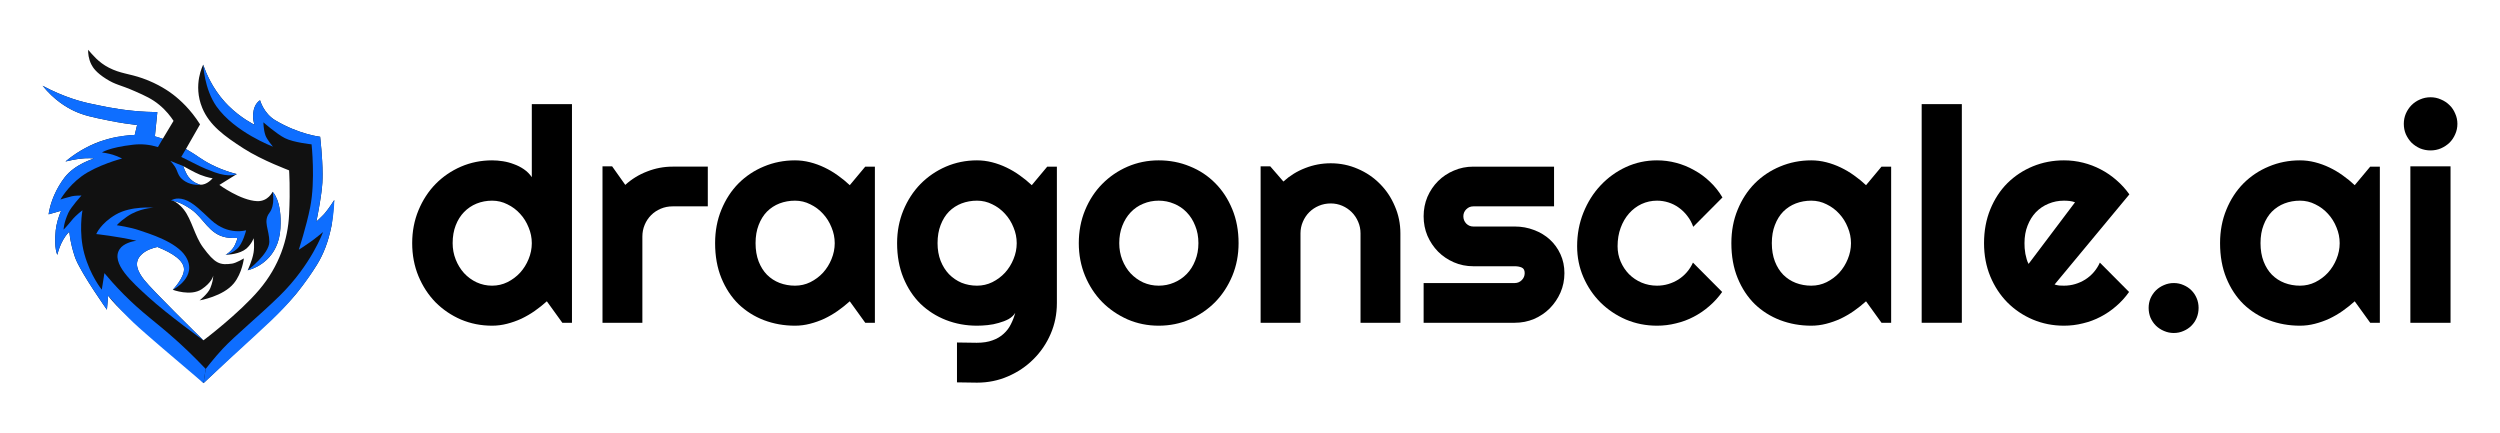 <svg width="1155" height="200" viewBox="0 0 1155 200" fill="none" xmlns="http://www.w3.org/2000/svg">
<path d="M1135.32 57.214C1135.32 58.923 1134.98 60.52 1134.31 62.005C1133.68 63.489 1132.8 64.794 1131.68 65.919C1130.55 66.998 1129.23 67.876 1127.7 68.55C1126.21 69.18 1124.61 69.495 1122.91 69.495C1121.2 69.495 1119.58 69.18 1118.05 68.55C1116.56 67.876 1115.26 66.998 1114.13 65.919C1113.05 64.794 1112.18 63.489 1111.5 62.005C1110.87 60.52 1110.56 58.923 1110.56 57.214C1110.56 55.55 1110.87 53.975 1111.5 52.491C1112.18 50.961 1113.05 49.657 1114.13 48.577C1115.26 47.452 1116.56 46.575 1118.05 45.945C1119.58 45.27 1121.2 44.933 1122.91 44.933C1124.61 44.933 1126.21 45.27 1127.7 45.945C1129.23 46.575 1130.55 47.452 1131.68 48.577C1132.8 49.657 1133.68 50.961 1134.31 52.491C1134.98 53.975 1135.32 55.55 1135.32 57.214ZM1132.15 149.119H1113.59V76.85H1132.15V149.119Z" fill="black"/>
<path d="M1099.49 149.119H1095.04L1087.88 139.2C1086.13 140.775 1084.26 142.259 1082.28 143.654C1080.35 145.003 1078.3 146.195 1076.14 147.23C1073.98 148.22 1071.76 149.007 1069.46 149.592C1067.21 150.177 1064.92 150.469 1062.58 150.469C1057.49 150.469 1052.7 149.614 1048.21 147.905C1043.75 146.195 1039.84 143.721 1036.46 140.482C1033.14 137.198 1030.5 133.195 1028.57 128.471C1026.64 123.748 1025.67 118.372 1025.67 112.344C1025.67 106.721 1026.64 101.57 1028.57 96.892C1030.5 92.168 1033.14 88.12 1036.46 84.746C1039.84 81.372 1043.75 78.763 1048.21 76.918C1052.7 75.029 1057.49 74.084 1062.58 74.084C1064.92 74.084 1067.23 74.377 1069.53 74.961C1071.82 75.546 1074.05 76.356 1076.21 77.391C1078.37 78.425 1080.41 79.64 1082.35 81.034C1084.33 82.429 1086.17 83.936 1087.88 85.555L1095.04 76.986H1099.49V149.119ZM1080.93 112.344C1080.93 109.825 1080.44 107.396 1079.45 105.056C1078.5 102.672 1077.2 100.58 1075.53 98.781C1073.87 96.937 1071.91 95.475 1069.66 94.395C1067.46 93.27 1065.1 92.708 1062.58 92.708C1060.06 92.708 1057.67 93.135 1055.43 93.99C1053.22 94.845 1051.29 96.104 1049.62 97.769C1048 99.433 1046.72 101.503 1045.78 103.977C1044.83 106.406 1044.36 109.195 1044.36 112.344C1044.36 115.493 1044.83 118.305 1045.78 120.779C1046.72 123.208 1048 125.255 1049.62 126.919C1051.29 128.584 1053.22 129.843 1055.43 130.698C1057.67 131.553 1060.06 131.98 1062.58 131.98C1065.1 131.98 1067.46 131.44 1069.66 130.361C1071.91 129.236 1073.87 127.774 1075.53 125.975C1077.2 124.13 1078.5 122.038 1079.45 119.699C1080.44 117.315 1080.93 114.863 1080.93 112.344Z" fill="black"/>
<path d="M1015.75 142.237C1015.75 143.856 1015.46 145.386 1014.87 146.825C1014.29 148.22 1013.48 149.434 1012.44 150.469C1011.41 151.504 1010.19 152.313 1008.8 152.898C1007.4 153.528 1005.9 153.843 1004.28 153.843C1002.7 153.843 1001.2 153.528 999.756 152.898C998.362 152.313 997.124 151.504 996.045 150.469C995.01 149.434 994.178 148.22 993.548 146.825C992.963 145.386 992.671 143.856 992.671 142.237C992.671 140.662 992.963 139.178 993.548 137.783C994.178 136.389 995.01 135.174 996.045 134.139C997.124 133.105 998.362 132.295 999.756 131.71C1001.2 131.08 1002.7 130.765 1004.28 130.765C1005.9 130.765 1007.4 131.08 1008.8 131.71C1010.19 132.295 1011.41 133.105 1012.44 134.139C1013.48 135.174 1014.29 136.389 1014.87 137.783C1015.46 139.178 1015.75 140.662 1015.75 142.237Z" fill="black"/>
<path d="M949.217 131.44C949.937 131.665 950.656 131.823 951.376 131.913C952.096 131.958 952.816 131.98 953.535 131.98C955.335 131.98 957.067 131.733 958.731 131.238C960.396 130.743 961.948 130.046 963.387 129.146C964.872 128.201 966.176 127.077 967.301 125.772C968.47 124.423 969.415 122.938 970.135 121.319L983.63 134.882C981.921 137.311 979.942 139.493 977.692 141.427C975.488 143.361 973.081 145.003 970.472 146.353C967.908 147.702 965.186 148.715 962.307 149.389C959.473 150.109 956.549 150.469 953.535 150.469C948.452 150.469 943.661 149.524 939.163 147.635C934.709 145.746 930.795 143.114 927.421 139.74C924.093 136.366 921.461 132.362 919.527 127.729C917.592 123.051 916.625 117.922 916.625 112.344C916.625 106.631 917.592 101.413 919.527 96.689C921.461 91.966 924.093 87.94 927.421 84.611C930.795 81.282 934.709 78.695 939.163 76.851C943.661 75.006 948.452 74.084 953.535 74.084C956.549 74.084 959.496 74.444 962.375 75.164C965.254 75.884 967.976 76.918 970.54 78.268C973.149 79.617 975.578 81.282 977.827 83.261C980.077 85.195 982.056 87.377 983.765 89.806L949.217 131.44ZM958.664 93.45C957.809 93.135 956.954 92.933 956.099 92.843C955.29 92.753 954.435 92.708 953.535 92.708C951.016 92.708 948.632 93.18 946.383 94.125C944.178 95.025 942.244 96.329 940.58 98.039C938.96 99.748 937.678 101.818 936.733 104.247C935.789 106.631 935.316 109.33 935.316 112.344C935.316 113.019 935.339 113.784 935.384 114.638C935.474 115.493 935.586 116.37 935.721 117.27C935.901 118.125 936.104 118.957 936.329 119.767C936.553 120.576 936.846 121.296 937.206 121.926L958.664 93.45Z" fill="black"/>
<path d="M906.369 149.119H887.812V48.105H906.369V149.119Z" fill="black"/>
<path d="M873.711 149.119H869.258L862.105 139.2C860.351 140.775 858.484 142.259 856.504 143.654C854.57 145.003 852.523 146.195 850.364 147.23C848.205 148.22 845.978 149.007 843.684 149.592C841.434 150.176 839.14 150.469 836.801 150.469C831.718 150.469 826.927 149.614 822.428 147.905C817.975 146.195 814.061 143.721 810.687 140.482C807.358 137.198 804.727 133.195 802.792 128.471C800.858 123.748 799.891 118.372 799.891 112.344C799.891 106.721 800.858 101.57 802.792 96.892C804.727 92.168 807.358 88.12 810.687 84.746C814.061 81.372 817.975 78.763 822.428 76.918C826.927 75.029 831.718 74.084 836.801 74.084C839.14 74.084 841.457 74.377 843.751 74.961C846.045 75.546 848.272 76.356 850.431 77.391C852.591 78.425 854.638 79.64 856.572 81.034C858.551 82.429 860.396 83.936 862.105 85.555L869.258 76.986H873.711V149.119ZM855.155 112.344C855.155 109.825 854.66 107.396 853.67 105.056C852.726 102.672 851.421 100.58 849.757 98.781C848.092 96.937 846.135 95.475 843.886 94.395C841.682 93.27 839.32 92.708 836.801 92.708C834.282 92.708 831.898 93.135 829.648 93.99C827.444 94.845 825.51 96.104 823.845 97.769C822.226 99.433 820.944 101.503 819.999 103.977C819.054 106.406 818.582 109.195 818.582 112.344C818.582 115.493 819.054 118.305 819.999 120.779C820.944 123.208 822.226 125.255 823.845 126.919C825.51 128.584 827.444 129.843 829.648 130.698C831.898 131.553 834.282 131.98 836.801 131.98C839.32 131.98 841.682 131.44 843.886 130.361C846.135 129.236 848.092 127.774 849.757 125.974C851.421 124.13 852.726 122.038 853.67 119.699C854.66 117.315 855.155 114.863 855.155 112.344Z" fill="black"/>
<path d="M795.773 91.224L782.278 104.787C781.603 102.897 780.681 101.21 779.511 99.726C778.341 98.196 777.014 96.914 775.53 95.879C774.09 94.845 772.516 94.058 770.806 93.518C769.097 92.978 767.343 92.708 765.543 92.708C763.024 92.708 760.64 93.225 758.39 94.26C756.186 95.295 754.252 96.757 752.587 98.646C750.968 100.49 749.686 102.695 748.741 105.259C747.796 107.823 747.324 110.657 747.324 113.761C747.324 116.28 747.796 118.642 748.741 120.846C749.686 123.051 750.968 124.985 752.587 126.649C754.252 128.314 756.186 129.618 758.39 130.563C760.64 131.508 763.024 131.98 765.543 131.98C767.343 131.98 769.074 131.733 770.739 131.238C772.403 130.743 773.955 130.046 775.395 129.146C776.879 128.201 778.184 127.077 779.309 125.772C780.478 124.423 781.423 122.938 782.143 121.319L795.638 134.882C793.929 137.311 791.949 139.493 789.7 141.427C787.496 143.361 785.089 145.003 782.48 146.353C779.916 147.702 777.194 148.715 774.315 149.389C771.481 150.109 768.557 150.469 765.543 150.469C760.46 150.469 755.669 149.524 751.17 147.635C746.717 145.701 742.803 143.069 739.429 139.74C736.1 136.411 733.469 132.52 731.534 128.066C729.6 123.613 728.633 118.844 728.633 113.761C728.633 108.228 729.6 103.055 731.534 98.241C733.469 93.428 736.1 89.244 739.429 85.69C742.803 82.092 746.717 79.257 751.17 77.188C755.669 75.119 760.46 74.084 765.543 74.084C768.557 74.084 771.504 74.467 774.383 75.231C777.307 75.996 780.073 77.121 782.682 78.605C785.337 80.045 787.766 81.822 789.97 83.936C792.219 86.05 794.154 88.48 795.773 91.224Z" fill="black"/>
<path d="M699.821 149.119H657.715V130.766H699.821C701.081 130.766 702.16 130.316 703.06 129.416C703.96 128.516 704.409 127.437 704.409 126.177C704.409 124.873 703.96 124.018 703.06 123.613C702.16 123.208 701.081 123.006 699.821 123.006H680.657C677.463 123.006 674.472 122.398 671.683 121.184C668.894 119.969 666.464 118.327 664.395 116.258C662.326 114.144 660.684 111.692 659.469 108.903C658.3 106.114 657.715 103.122 657.715 99.928C657.715 96.734 658.3 93.743 659.469 90.954C660.684 88.165 662.326 85.735 664.395 83.666C666.464 81.597 668.894 79.977 671.683 78.808C674.472 77.593 677.463 76.986 680.657 76.986H717.972V95.34H680.657C679.398 95.34 678.318 95.79 677.418 96.689C676.519 97.589 676.069 98.669 676.069 99.928C676.069 101.233 676.519 102.357 677.418 103.302C678.318 104.202 679.398 104.652 680.657 104.652H699.821C702.97 104.652 705.939 105.192 708.728 106.271C711.517 107.306 713.946 108.768 716.016 110.657C718.085 112.547 719.727 114.818 720.941 117.472C722.156 120.127 722.763 123.028 722.763 126.177C722.763 129.371 722.156 132.363 720.941 135.152C719.727 137.896 718.085 140.325 716.016 142.439C713.946 144.509 711.517 146.15 708.728 147.365C705.939 148.535 702.97 149.119 699.821 149.119Z" fill="black"/>
<path d="M600.828 149.119H582.406V76.851H586.86L592.933 83.868C595.902 81.169 599.253 79.1 602.987 77.66C606.766 76.176 610.702 75.434 614.796 75.434C619.204 75.434 623.365 76.288 627.279 77.998C631.193 79.662 634.611 81.979 637.536 84.948C640.46 87.872 642.754 91.313 644.418 95.272C646.128 99.186 646.982 103.369 646.982 107.823V149.119H628.561V107.823C628.561 105.933 628.201 104.157 627.481 102.492C626.762 100.783 625.772 99.298 624.512 98.039C623.253 96.779 621.791 95.789 620.126 95.07C618.462 94.35 616.685 93.99 614.796 93.99C612.861 93.99 611.039 94.35 609.33 95.07C607.62 95.789 606.136 96.779 604.876 98.039C603.617 99.298 602.627 100.783 601.907 102.492C601.188 104.157 600.828 105.933 600.828 107.823V149.119Z" fill="black"/>
<path d="M572.223 112.344C572.223 117.742 571.256 122.781 569.321 127.459C567.387 132.092 564.755 136.119 561.427 139.538C558.098 142.911 554.184 145.588 549.685 147.567C545.232 149.502 540.441 150.469 535.313 150.469C530.229 150.469 525.438 149.502 520.94 147.567C516.486 145.588 512.573 142.911 509.199 139.538C505.87 136.119 503.238 132.092 501.304 127.459C499.37 122.781 498.402 117.742 498.402 112.344C498.402 106.856 499.37 101.773 501.304 97.094C503.238 92.416 505.87 88.389 509.199 85.016C512.573 81.597 516.486 78.92 520.94 76.986C525.438 75.051 530.229 74.084 535.313 74.084C540.441 74.084 545.232 75.006 549.685 76.851C554.184 78.65 558.098 81.237 561.427 84.611C564.755 87.94 567.387 91.966 569.321 96.689C571.256 101.368 572.223 106.586 572.223 112.344ZM553.667 112.344C553.667 109.375 553.172 106.698 552.182 104.314C551.237 101.885 549.933 99.816 548.268 98.106C546.604 96.352 544.647 95.025 542.398 94.125C540.194 93.18 537.832 92.708 535.313 92.708C532.793 92.708 530.409 93.18 528.16 94.125C525.956 95.025 524.021 96.352 522.357 98.106C520.737 99.816 519.455 101.885 518.511 104.314C517.566 106.698 517.094 109.375 517.094 112.344C517.094 115.133 517.566 117.72 518.511 120.104C519.455 122.488 520.737 124.557 522.357 126.312C524.021 128.066 525.956 129.461 528.16 130.496C530.409 131.485 532.793 131.98 535.313 131.98C537.832 131.98 540.194 131.508 542.398 130.563C544.647 129.618 546.604 128.291 548.268 126.582C549.933 124.872 551.237 122.803 552.182 120.374C553.172 117.945 553.667 115.268 553.667 112.344Z" fill="black"/>
<path d="M469.723 112.344C469.723 109.825 469.228 107.396 468.239 105.056C467.294 102.672 465.989 100.58 464.325 98.781C462.661 96.937 460.704 95.475 458.454 94.395C456.25 93.27 453.888 92.708 451.369 92.708C448.85 92.708 446.466 93.135 444.217 93.99C442.012 94.845 440.078 96.104 438.414 97.769C436.794 99.433 435.512 101.503 434.567 103.977C433.623 106.406 433.15 109.195 433.15 112.344C433.15 115.358 433.623 118.08 434.567 120.509C435.512 122.893 436.794 124.94 438.414 126.649C440.078 128.359 442.012 129.686 444.217 130.63C446.466 131.53 448.85 131.98 451.369 131.98C453.888 131.98 456.25 131.44 458.454 130.361C460.704 129.236 462.661 127.774 464.325 125.974C465.989 124.13 467.294 122.038 468.239 119.699C469.228 117.315 469.723 114.863 469.723 112.344ZM488.28 140.01C488.28 145.093 487.312 149.862 485.378 154.315C483.444 158.769 480.79 162.66 477.416 165.989C474.087 169.318 470.173 171.949 465.675 173.884C461.221 175.818 456.453 176.785 451.369 176.785L442.125 176.65V158.229L451.234 158.364C454.113 158.364 456.565 157.981 458.589 157.217C460.614 156.497 462.323 155.485 463.718 154.18C465.112 152.921 466.214 151.459 467.024 149.794C467.879 148.13 468.554 146.375 469.048 144.531C468.329 145.7 467.294 146.668 465.944 147.432C464.595 148.152 463.088 148.737 461.423 149.187C459.804 149.682 458.095 150.019 456.295 150.199C454.541 150.379 452.899 150.469 451.369 150.469C446.286 150.469 441.495 149.592 436.997 147.837C432.543 146.083 428.629 143.586 425.255 140.347C421.927 137.063 419.295 133.06 417.361 128.336C415.426 123.613 414.459 118.282 414.459 112.344C414.459 106.901 415.426 101.84 417.361 97.162C419.295 92.483 421.927 88.434 425.255 85.016C428.629 81.597 432.543 78.92 436.997 76.986C441.495 75.051 446.286 74.084 451.369 74.084C453.709 74.084 456.025 74.377 458.319 74.961C460.614 75.546 462.841 76.356 465 77.391C467.159 78.425 469.206 79.64 471.14 81.034C473.12 82.429 474.964 83.936 476.673 85.555L483.826 76.986H488.28V140.01Z" fill="black"/>
<path d="M404.2 149.119H399.746L392.593 139.2C390.839 140.775 388.972 142.259 386.993 143.654C385.058 145.003 383.012 146.195 380.852 147.23C378.693 148.22 376.466 149.007 374.172 149.592C371.923 150.177 369.628 150.469 367.289 150.469C362.206 150.469 357.415 149.614 352.916 147.905C348.463 146.195 344.549 143.721 341.175 140.482C337.846 137.198 335.215 133.195 333.28 128.471C331.346 123.748 330.379 118.372 330.379 112.344C330.379 106.721 331.346 101.57 333.28 96.892C335.215 92.168 337.846 88.12 341.175 84.746C344.549 81.372 348.463 78.763 352.916 76.918C357.415 75.029 362.206 74.084 367.289 74.084C369.628 74.084 371.945 74.377 374.239 74.961C376.534 75.546 378.76 76.356 380.92 77.391C383.079 78.425 385.126 79.64 387.06 81.034C389.04 82.429 390.884 83.936 392.593 85.555L399.746 76.986H404.2V149.119ZM385.643 112.344C385.643 109.825 385.148 107.396 384.159 105.056C383.214 102.672 381.909 100.58 380.245 98.781C378.58 96.937 376.624 95.475 374.374 94.395C372.17 93.27 369.808 92.708 367.289 92.708C364.77 92.708 362.386 93.135 360.137 93.99C357.932 94.845 355.998 96.104 354.333 97.769C352.714 99.433 351.432 101.503 350.487 103.977C349.543 106.406 349.07 109.195 349.07 112.344C349.07 115.493 349.543 118.305 350.487 120.779C351.432 123.208 352.714 125.255 354.333 126.919C355.998 128.584 357.932 129.843 360.137 130.698C362.386 131.553 364.77 131.98 367.289 131.98C369.808 131.98 372.17 131.44 374.374 130.361C376.624 129.236 378.58 127.774 380.245 125.975C381.909 124.13 383.214 122.038 384.159 119.699C385.148 117.315 385.643 114.863 385.643 112.344Z" fill="black"/>
<path d="M296.775 149.119H278.354V76.85H282.807L288.88 85.42C291.849 82.721 295.223 80.652 299.002 79.212C302.78 77.728 306.694 76.985 310.743 76.985H327.005V95.339H310.743C308.808 95.339 306.987 95.699 305.277 96.419C303.568 97.139 302.083 98.128 300.824 99.388C299.564 100.648 298.574 102.132 297.855 103.841C297.135 105.551 296.775 107.373 296.775 109.307V149.119Z" fill="black"/>
<path d="M264.25 149.119H259.797L252.644 139.2C250.89 140.775 249.023 142.259 247.043 143.654C245.109 145.003 243.062 146.195 240.903 147.23C238.744 148.22 236.517 149.007 234.223 149.592C231.973 150.176 229.679 150.469 227.34 150.469C222.257 150.469 217.466 149.524 212.967 147.635C208.514 145.7 204.6 143.046 201.226 139.672C197.897 136.254 195.266 132.227 193.331 127.594C191.397 122.915 190.43 117.832 190.43 112.344C190.43 106.901 191.397 101.84 193.331 97.161C195.266 92.483 197.897 88.434 201.226 85.016C204.6 81.597 208.514 78.92 212.967 76.986C217.466 75.051 222.257 74.084 227.34 74.084C228.959 74.084 230.624 74.219 232.333 74.489C234.088 74.759 235.775 75.209 237.394 75.838C239.059 76.423 240.611 77.21 242.05 78.2C243.49 79.19 244.704 80.404 245.694 81.844V48.105H264.25V149.119ZM245.694 112.344C245.694 109.825 245.199 107.396 244.209 105.056C243.265 102.672 241.96 100.58 240.296 98.781C238.631 96.936 236.674 95.475 234.425 94.395C232.221 93.27 229.859 92.708 227.34 92.708C224.821 92.708 222.437 93.158 220.187 94.058C217.983 94.957 216.049 96.262 214.384 97.971C212.765 99.636 211.483 101.682 210.538 104.112C209.593 106.541 209.121 109.285 209.121 112.344C209.121 114.998 209.593 117.517 210.538 119.901C211.483 122.286 212.765 124.377 214.384 126.177C216.049 127.976 217.983 129.393 220.187 130.428C222.437 131.463 224.821 131.98 227.34 131.98C229.859 131.98 232.221 131.44 234.425 130.36C236.674 129.236 238.631 127.774 240.296 125.974C241.96 124.13 243.265 122.038 244.209 119.699C245.199 117.315 245.694 114.863 245.694 112.344Z" fill="black"/>
<g clip-path="url(#clip0_4931_908)">
<path d="M154.43 92.407C154.43 92.407 152.123 96.119 150.079 98.514C149.943 98.674 149.808 98.827 149.675 98.974C149.43 99.24 149.153 99.526 148.864 99.817C147.612 101.076 146.139 102.409 146.139 102.409C146.139 102.409 146.196 102.142 146.295 101.667C146.331 101.496 146.372 101.294 146.417 101.071C146.427 101.025 146.436 100.978 146.446 100.93C147.099 97.713 148.596 89.919 148.936 84.428C149.014 83.135 149.044 81.728 149.037 80.273C149 72.416 147.908 63.185 147.908 63.185C147.908 63.185 138.192 62.124 127.232 55.61C121.778 52.378 120.147 46.328 120.147 46.328C120.147 46.328 117.351 47.765 116.979 52.427C116.947 52.812 116.932 53.182 116.931 53.535C116.929 54.241 116.981 54.88 117.058 55.431C117.077 55.569 117.098 55.702 117.119 55.828C117.162 56.082 117.21 56.313 117.257 56.518C117.422 57.237 117.589 57.648 117.589 57.648C117.589 57.648 111.327 54.653 105.407 48.734C104.895 48.224 104.404 47.706 103.932 47.185C98.028 40.674 95.143 33.494 94.228 30.888C94 30.238 93.894 29.873 93.894 29.873C93.894 29.873 88.977 39.056 93.436 49.847C96.754 57.877 103.686 62.89 112.516 68.574C121.286 74.22 133.821 78.75 133.566 78.718C133.566 78.718 134.156 87.432 133.566 99.019C133.036 110.598 129.077 122.865 119.749 133.883C110.406 144.896 94.032 157.208 94.032 157.208C94.032 157.208 93.935 157.139 93.754 157.01C90.941 154.259 70.381 134.122 66.55 129.23C63.568 125.398 61.719 121.378 65.088 117.856C67.317 115.504 70.709 114.517 72.726 114.103C80.062 117.032 85.009 120.464 85.009 124.47C85.009 128.477 79.835 133.884 79.835 133.884C79.835 133.884 88.097 137.006 93.162 133.63C97.617 130.632 98.403 127.934 98.523 127.343C98.419 129.012 98.15 130.663 97.13 133.181C96.029 135.763 92.213 138.777 92.213 138.777C92.213 138.777 103.08 136.959 108.031 130.904C111.899 126.193 112.678 119.382 112.678 119.382C112.678 119.382 109.191 121.488 107.273 121.785C101.55 122.621 99.323 121.802 93.77 114.244C89.99 109.127 88.571 101.477 84.947 96.868C82.95 94.337 81.056 93.23 80.056 92.781C81.53 93.09 84.494 94.02 88.447 96.823C94.186 100.916 96.621 108.257 104.53 109.679C106.219 109.996 108.701 109.994 109.685 109.973C109.623 110.633 109.094 111.92 108.566 113.11C107.27 116.016 104.181 117.799 104.181 117.799C104.181 117.799 104.351 117.761 104.639 117.674C105.589 117.65 110.729 117.409 113.813 114.868C116.299 112.681 117.195 110.04 117.195 110.04C117.195 110.04 117.642 113.728 117.155 116.688C116.525 120.521 114.41 124.87 114.41 124.87C114.41 124.87 114.733 124.829 115.322 124.623C118.463 123.652 128.693 119.443 129.545 105.58C130.38 92.526 125.934 88.615 125.934 88.615C125.934 88.615 123.867 93.144 118.779 92.927C111.153 92.609 101.356 85.432 101.356 85.432L109.408 80.425H109.407C107.477 79.942 104.946 79.201 102.066 78.046C100.693 77.489 99.182 76.818 97.575 76.013C92.697 73.537 90.755 71.647 86.302 69.084C86.3 69.083 86.299 69.082 86.297 69.082C86.168 69.006 86.03 68.928 85.897 68.85C88.071 65.051 90.244 61.251 92.418 57.451C88.059 50.536 83.214 46.179 79.951 43.67C78.313 42.41 73.324 38.797 65.854 36.172C59.496 33.937 55.761 34.065 50.302 31.272C45.425 28.774 42.715 25.23 40.715 23C40.685 24.567 40.86 27.104 42.181 29.746C42.98 31.341 44.476 33.532 48.94 36.375C53.628 39.361 55.239 39.022 62.456 42.209C67.132 44.274 70.227 45.667 73.588 48.441C76.785 51.08 78.887 53.865 80.176 55.842C78.522 58.6 76.868 61.358 75.214 64.116C74.058 63.728 72.841 63.352 71.555 63C71.935 59.27 72.315 55.54 72.694 51.81C69.866 51.772 66.164 51.633 61.844 51.227C52.402 50.342 45.399 48.587 43.542 48.238C37.755 47.151 29.539 44.888 19.68 39.631C25.139 46.318 30.711 49.587 34.203 51.228C38.705 53.342 42.771 54.167 50.25 55.685C55.678 56.787 60.216 57.407 63.338 57.768C62.972 59.294 62.606 60.82 62.24 62.346C60.85 62.359 59.331 62.485 57.455 62.774C55.146 63.042 52.632 63.487 49.963 64.215C49.286 64.4 48.629 64.598 47.981 64.804C44.885 65.714 41.984 67.022 39.46 68.389C36.291 70.075 33.689 71.88 31.658 73.475C30.748 74.182 30.239 74.627 30.239 74.627C30.239 74.627 30.358 74.595 30.575 74.541C31.703 74.258 35.476 73.367 38.921 73.159C39.053 73.15 39.185 73.143 39.317 73.137C42.856 72.981 43.413 73.283 43.413 73.283C43.413 73.283 34.556 75.794 29.779 82.103C29.373 82.641 28.989 83.177 28.625 83.71C24.632 89.576 23.182 95.072 22.692 97.586C22.67 97.701 22.65 97.809 22.631 97.91C22.595 98.114 22.565 98.291 22.541 98.441C22.483 98.817 22.463 99.02 22.463 99.02L28.229 97.371C27.169 99.796 26.041 103.392 25.73 106.452C24.896 115.009 26.504 117.721 26.505 117.721C26.505 117.721 27.746 111.529 31.611 107.455L31.878 107.178L32.011 107.04C32.096 107.887 32.208 108.77 32.352 109.688C32.425 110.147 32.505 110.615 32.593 111.091C32.77 112.043 32.982 113.028 33.233 114.043C33.609 115.566 34.074 117.158 34.643 118.811C34.707 118.997 34.781 119.192 34.861 119.394C34.879 119.44 34.897 119.486 34.916 119.533C34.995 119.728 35.079 119.929 35.17 120.137C38.422 127.573 49.402 143.097 49.402 143.097L49.963 136.598L49.964 136.6C49.964 136.6 50.827 137.792 51.816 138.933C56.677 144.537 65.436 151.541 65.436 151.541C71.695 156.545 75.027 158.9 77.844 161.411C79.2 162.622 83.03 166.153 83.96 167.034C83.985 167.059 84.011 167.083 84.036 167.107C84.734 167.768 85.41 168.415 86.059 169.04C86.076 169.057 86.092 169.073 86.108 169.089C90.773 173.59 94.03 176.999 94.03 176.999C96.525 174.665 98.535 172.751 99.922 171.423C101.781 169.642 102.609 168.829 104.554 166.984C106.129 165.49 107.317 164.383 108.951 162.863C112.439 159.618 114.183 157.996 116.629 155.736C126.589 146.535 131.57 141.934 136.682 135.92C136.682 135.92 141.979 129.445 146.452 122.248C147.983 119.784 149.221 117.195 150.221 114.614C150.304 114.399 150.386 114.184 150.466 113.969C150.706 113.325 150.932 112.681 151.144 112.041C151.215 111.828 151.284 111.615 151.352 111.402C151.488 110.976 151.617 110.553 151.741 110.133C151.988 109.291 152.213 108.459 152.417 107.641C152.672 106.619 152.894 105.62 153.089 104.653C153.089 104.653 153.147 104.364 153.203 104.076C153.456 102.759 153.939 98.362 154.43 92.406V92.407ZM92.477 85.307C91.753 85.132 88.984 84.313 86.996 81.633C85.715 79.906 84.635 76.725 84.635 76.725C84.635 76.725 90.015 79.793 92.446 80.732C96.164 82.181 98.241 82.345 98.241 82.345C98.241 82.345 95.557 85.623 92.477 85.307Z" fill="#111111"/>
<path d="M105.807 166.102C124.03 149.334 129.319 144.908 136.683 135.92C141.118 130.505 143.392 127.171 146.452 122.249C154.62 109.106 154.43 92.406 154.43 92.406C154.43 92.406 151.804 96.63 149.674 98.973C148.369 100.39 146.137 102.409 146.137 102.409C146.137 102.409 148.497 91.505 148.935 84.428C149.441 76.151 147.908 63.184 147.908 63.184C147.908 63.184 138.192 62.123 127.231 55.609C121.777 52.378 120.147 46.327 120.147 46.327C120.147 46.327 117.35 47.764 116.978 52.426C116.719 55.504 117.588 57.648 117.588 57.648C117.588 57.648 111.326 54.653 105.406 48.734C96.908 40.266 93.893 29.874 93.893 29.873C93.893 29.875 94.343 41.103 100.012 49.157C108.417 61.078 126.089 67.749 126.089 67.749C126.089 67.749 123.359 64.541 122.639 62.551C121.694 59.859 121.695 56.511 121.695 56.511C121.695 56.511 127.72 61.853 131.64 63.828C135.603 65.831 143.946 66.687 143.946 66.687C143.946 66.687 145.765 83.411 143.315 95.68C141.622 104.368 138.047 115.361 138.047 115.361C138.047 115.361 139.673 114.408 143.315 111.841C146.095 109.883 149.238 107.208 149.238 107.208C149.238 107.208 143.905 122.155 129.342 136.518C119.941 145.766 108.632 154.975 102.879 161.152C99.033 165.264 95.025 170.441 95.025 170.441L94.031 176.999C96.34 174.85 100.53 170.958 105.807 166.102H105.807Z" fill="#0E6EFF"/>
<path fill-rule="evenodd" clip-rule="evenodd" d="M92.662 85.347C92.662 85.347 88.953 85.885 85.614 83.844C82.927 82.202 82.528 80.787 81.519 78.343C80.695 76.352 78.713 74.353 78.713 74.353L84.636 76.725C84.636 76.725 85.716 79.906 86.997 81.633C89.301 84.739 92.661 85.348 92.661 85.348L92.662 85.347Z" fill="#0E6EFF"/>
<path d="M55.303 115.062C50.929 121.518 61.348 130.634 68.436 137.136C77.378 145.316 94.076 157.326 94.076 157.326C94.076 157.326 70.664 134.484 66.55 129.231C63.568 125.399 61.719 121.379 65.088 117.857C67.317 115.505 70.71 114.518 72.726 114.103C80.062 117.033 85.008 120.464 85.008 124.471C85.008 128.478 79.835 133.885 79.835 133.885C79.835 133.885 91.721 127.848 85.743 118.435C81.436 111.627 68.638 107.88 64.339 106.395C60.04 104.905 53.983 104.069 53.983 104.069C53.983 104.069 55.02 102.627 58.739 100.043C64.339 96.139 70.942 95.965 70.942 95.965C70.942 95.965 60.595 95.001 53.517 99.114C46.433 103.235 44.471 108.139 44.471 108.139C44.471 108.139 53.989 109.152 62.995 111.205C61.022 111.511 57.076 112.44 55.305 115.062H55.303Z" fill="#0E6EFF"/>
<path fill-rule="evenodd" clip-rule="evenodd" d="M125.928 88.615C125.928 88.615 127.323 94.601 124.43 98.398C121.443 102.364 124.43 106.106 124.43 111.716C124.43 117.326 114.404 124.87 114.404 124.87C114.404 124.87 128.532 121.976 129.54 105.58C130.374 92.526 125.928 88.615 125.928 88.615Z" fill="#0E6EFF"/>
<path d="M88.451 96.822C82.686 92.734 79.022 92.629 79.022 92.629C79.022 92.629 81.204 90.909 85.185 92.192C89.298 93.52 92.787 97.306 97.659 101.776C105.496 108.955 113.716 106.38 113.716 106.38C113.716 106.38 112.262 112.558 109.492 115C107.032 117.166 104.185 117.8 104.185 117.8C104.185 117.8 107.274 116.017 108.57 113.11C109.099 111.921 109.627 110.634 109.689 109.973C108.706 109.994 106.224 109.995 104.534 109.679C96.625 108.258 94.19 100.915 88.451 96.823V96.822Z" fill="#0E6EFF"/>
<path d="M99.159 79.594C106.071 82.139 109.396 80.428 109.403 80.425C109.403 80.425 109.403 80.425 109.402 80.425C109.388 80.422 106.437 79.821 102.059 78.045C101.141 77.672 99.511 77.003 97.57 76.011C92.82 73.587 91.69 72.088 86.084 68.959C86.011 68.917 85.971 68.893 85.891 68.849L83.734 72.499C92.451 76.768 92.61 77.191 99.158 79.594H99.159Z" fill="#0E6EFF"/>
<path d="M81.552 157.297C71.523 148.284 65.983 144.91 57.095 135.933C53.043 131.84 50.01 128.315 48.241 126.189L47.031 133.822C47.031 133.822 41.771 127.46 38.988 117.346C36.191 107.23 38.102 97.132 38.102 97.132C38.102 97.132 35.059 99.406 33.261 101.651C31.218 104.205 29.375 106.109 29.375 106.109C29.375 106.109 29.381 103.104 31.599 98.289C32.848 95.589 37.637 90.338 37.637 90.338C37.637 90.338 34.607 90.328 33.261 90.654C30.161 91.422 27.922 92.175 27.922 92.175C27.922 92.175 31.283 86.172 37.637 81.493C44.745 76.259 56.403 73.236 56.403 73.236C56.403 73.236 54.275 72.171 52.151 71.49C50.054 70.818 47.114 70.439 47.114 70.439C47.114 70.439 50.18 68.175 61.421 66.866C65.628 66.377 69.315 66.848 72.965 67.943L75.214 64.113C74.043 63.728 72.871 63.275 71.555 62.997C71.935 59.267 72.315 55.537 72.694 51.807C69.866 51.769 66.164 51.63 61.844 51.225C52.402 50.339 45.399 48.584 43.542 48.235C37.755 47.148 29.539 44.885 19.68 39.629C25.139 46.315 30.711 49.584 34.203 51.225C38.705 53.339 42.771 54.165 50.25 55.682C55.678 56.784 60.216 57.405 63.338 57.765C62.972 59.291 62.606 60.818 62.24 62.343C60.326 62.394 55.691 62.626 49.963 64.212C44.617 65.693 40.554 67.73 38.056 69.158C34.764 71.042 32.155 73.011 30.239 74.624C30.239 74.624 35.114 73.325 39.317 73.135C42.856 72.978 43.413 73.281 43.413 73.281C43.413 73.281 34.556 75.791 29.779 82.1C23.277 90.7 22.464 99.018 22.464 99.018L28.23 97.369C27.17 99.794 26.042 103.39 25.731 106.45C24.896 115.008 26.505 117.719 26.505 117.719C26.505 117.719 27.747 111.527 31.611 107.453L32.012 107.038C32.352 110.426 33.125 114.401 34.644 118.809C36.967 125.513 49.402 143.095 49.402 143.095L49.964 136.596C52.109 139.125 55.333 142.778 59.499 146.944C62.138 149.583 64.49 151.763 75.088 160.863C75.088 160.863 82.35 167.099 94.031 176.998C94.362 174.811 94.693 172.626 95.024 170.439C89.447 164.546 84.681 160.107 81.552 157.296V157.297Z" fill="#0E6EFF"/>
</g>
<defs>
<clipPath id="clip0_4931_908">
<rect width="134.75" height="154" fill="white" transform="translate(19.68 23)"/>
</clipPath>
</defs>
</svg>
